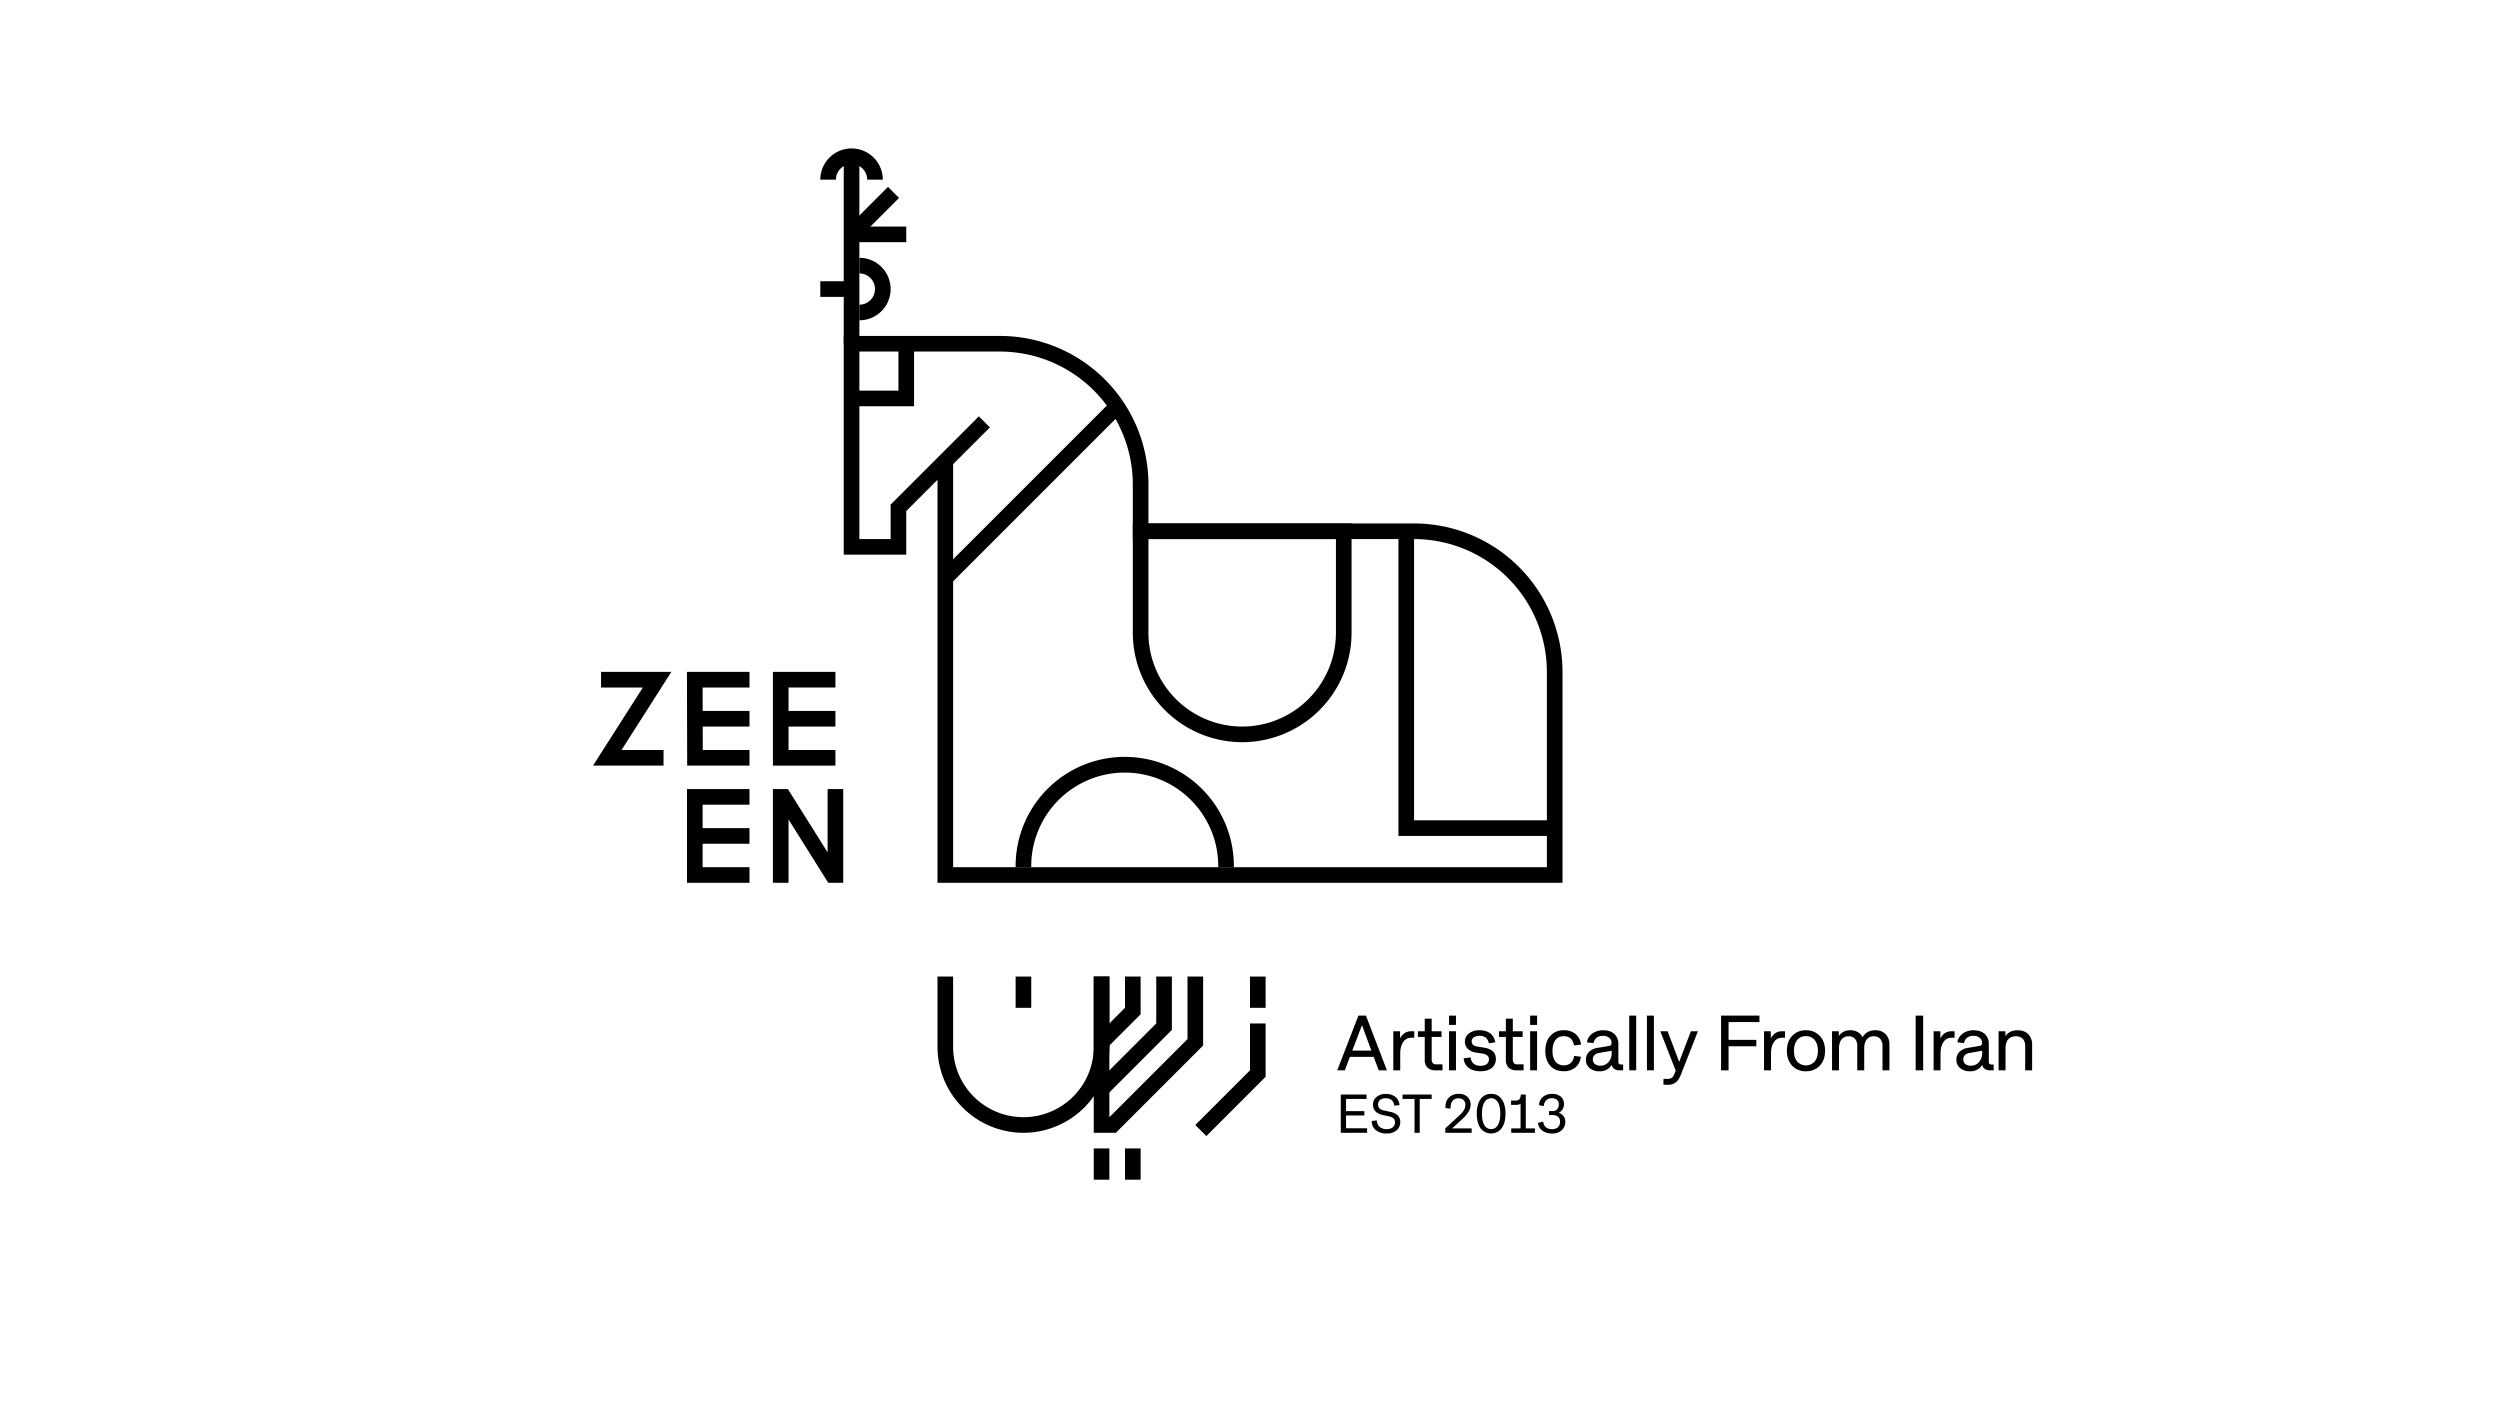 <svg xmlns="http://www.w3.org/2000/svg" viewBox="0 0 1920 1080"><g id="Graphics"><rect x="648" y="120" width="12" height="144"/><rect x="654" y="174" width="42" height="12"/><rect x="647.33" y="157.89" width="45.57" height="12" transform="translate(80.38 521.84) rotate(-45)"/><rect x="630" y="216" width="20.62" height="12"/><path d="M660,246V234a12,12,0,0,0,0-24V198a24,24,0,0,1,0,48Z"/><path d="M678,138H666a12,12,0,0,0-24,0H630a24,24,0,0,1,48,0Z"/><path d="M947.61,666h-12A71.81,71.81,0,1,0,792,666H780a83.81,83.81,0,1,1,167.61,0Z"/><rect x="698.66" y="372" width="186.68" height="12" transform="translate(-35.31 670.74) rotate(-45)"/><path d="M1200,678H720V368.49l-24,24V426H648V258H768A114.13,114.13,0,0,1,882,372v30h204a114.13,114.13,0,0,1,114,114ZM732,666h456V516a102.12,102.12,0,0,0-102-102H870V372A102.12,102.12,0,0,0,768,270H660V414h24V387.51l67.76-67.75,8.48,8.48L732,356.49Z"/><polygon points="1194 642 1074 642 1074 408 1086 408 1086 630 1194 630 1194 642"/><path d="M954,570a84.09,84.09,0,0,1-84-84V402h168v84A84.09,84.09,0,0,1,954,570ZM882,414v72a72.08,72.08,0,0,0,72,72h0a72.08,72.08,0,0,0,72-72V414Z"/><polygon points="702 312 654 312 654 300 690 300 690 264 702 264 702 312"/><path d="M786,870a66.08,66.08,0,0,1-66-66V750h12v54a54,54,0,0,0,108,0V750h12v54A66.08,66.08,0,0,1,786,870Z"/><polygon points="926.49 872.49 918 864 960 822 960 786 972 786 972 826.97 926.49 872.49"/><rect x="780" y="750" width="12" height="24"/><rect x="960" y="750" width="12" height="24"/><rect x="840" y="882" width="12" height="24"/><rect x="864" y="882" width="12" height="24"/><polygon points="850.24 804.73 841.76 796.24 864 774 864 750 876 750 876 778.97 850.24 804.73"/><polygon points="850.24 840.73 841.76 832.24 888 786 888 750 900 750 900 790.97 850.24 840.73"/><polygon points="856.97 870 840 870 840 750 852 750 852 858 912 798 912 750 924 750 924 802.97 856.97 870"/><path d="M1055,811.68h-18.28L1032.83,822H1027l16.26-42h5.8l16.08,42h-6.3Zm-16.43-4.8h14.65L1046,787.31Z"/><path d="M1075.38,822h-5.33V792h5.21v5.45q2.94-5.46,8.59-5.45h2.31v5h-2.37a7.08,7.08,0,0,0-6.12,3.29q-2.3,3.3-2.29,8.89Z"/><path d="M1088.93,796.39V792h5.27v-9.67h5.34V792h7.55v4.39h-7.55v16.79a5,5,0,0,0,.83,3.31,3.75,3.75,0,0,0,2.89.94h4.57V822h-5.39a8.4,8.4,0,0,1-6.13-2.07,8.08,8.08,0,0,1-2.11-6V796.39Z"/><path d="M1118.18,787.13h-5.33V780h5.33Zm0,34.87h-5.33V792h5.33Z"/><path d="M1137.12,822.73c-3.88,0-7-.89-9.25-2.67a9.55,9.55,0,0,1-3.75-7.23l5.33-.79a7.33,7.33,0,0,0,2.27,4.89,8.15,8.15,0,0,0,5.4,1.58,7.52,7.52,0,0,0,4.74-1.29,4.58,4.58,0,0,0,1.62-3.81c0-2.38-1.76-3.82-5.27-4.3l-4.31-.68a12,12,0,0,1-6.58-2.84,7.45,7.45,0,0,1-2.27-5.63,7.63,7.63,0,0,1,3.08-6.26,12.81,12.81,0,0,1,8.2-2.44,13,13,0,0,1,8.22,2.39,10.41,10.41,0,0,1,3.79,6.87l-4.92.7a7.65,7.65,0,0,0-2.41-4.4,9,9,0,0,0-9.16-.18,3.81,3.81,0,0,0-.51,5.79,6.84,6.84,0,0,0,3.56,1.37l4.8.79q9.12,1.47,9.11,8.59a8.57,8.57,0,0,1-3.13,7C1143.59,821.86,1140.74,822.73,1137.12,822.73Z"/><path d="M1151.23,796.39V792h5.27v-9.67h5.34V792h7.56v4.39h-7.56v16.79a5,5,0,0,0,.83,3.31,3.75,3.75,0,0,0,2.89.94h4.57V822h-5.39a8.4,8.4,0,0,1-6.13-2.07,8.08,8.08,0,0,1-2.11-6V796.39Z"/><path d="M1180.48,787.13h-5.33V780h5.33Zm0,34.87h-5.33V792h5.33Z"/><path d="M1201,818.16a7.7,7.7,0,0,0,5.42-1.89,8.24,8.24,0,0,0,2.46-5.32l5.21.62a12.09,12.09,0,0,1-4.14,8.13,13.33,13.33,0,0,1-9,3q-6.6,0-10.37-4.22t-3.78-11.4q0-7.23,3.84-11.51a13.18,13.18,0,0,1,10.31-4.34,13.71,13.71,0,0,1,9.08,2.89,12.39,12.39,0,0,1,4.19,8.16l-5.45.61q-1.08-7.08-7.88-7.09a7.51,7.51,0,0,0-6.33,3q-2.25,3-2.25,8.32c0,3.48.75,6.19,2.27,8.13A7.58,7.58,0,0,0,1201,818.16Z"/><path d="M1245.14,817.54h1.44V822h-2.9a6.69,6.69,0,0,1-4-1.13,4.16,4.16,0,0,1-1.78-3.12,10.51,10.51,0,0,1-9.5,5,11.24,11.24,0,0,1-7.55-2.45A7.88,7.88,0,0,1,1218,814a8.4,8.4,0,0,1,2.34-6.14,11.88,11.88,0,0,1,6.71-3.12l8.76-1.49a2,2,0,0,0,1.87-2.17,5,5,0,0,0-1.76-4,7,7,0,0,0-4.8-1.54,7.83,7.83,0,0,0-4.83,1.36,7,7,0,0,0-2.46,4.21l-5.07-.59a10.29,10.29,0,0,1,4.08-6.71,13.72,13.72,0,0,1,8.49-2.55q5.39,0,8.48,2.87a10,10,0,0,1,3.09,7.65v13.51a2.39,2.39,0,0,0,.5,1.75A2.34,2.34,0,0,0,1245.14,817.54Zm-21.85-3.95a4.44,4.44,0,0,0,1.52,3.57,6.38,6.38,0,0,0,4.25,1.29,8,8,0,0,0,6.26-2.74,10.16,10.16,0,0,0,2.44-7v-1.73l-9.61,1.67a6.23,6.23,0,0,0-3.62,1.67A4.56,4.56,0,0,0,1223.29,813.59Z"/><path d="M1256.59,822h-5.34V780h5.34Z"/><path d="M1270.19,822h-5.33V780h5.33Z"/><path d="M1285.91,824.81l1-2.64L1275.1,792h5.63l8.87,23.58,9-23.58H1304l-13.1,33.37c-1.15,2.94-2.51,5-4.07,6.06a10.19,10.19,0,0,1-6.18,1.67h-3.11v-4.51h3.11a5.77,5.77,0,0,0,3.31-.85A5.9,5.9,0,0,0,1285.91,824.81Z"/><path d="M1327.54,822h-5.77V780h29.48v4.93h-23.71v13.68h21.3v4.92h-21.3Z"/><path d="M1360.12,822h-5.34V792H1360v5.45q2.93-5.46,8.58-5.45h2.32v5h-2.37a7.11,7.11,0,0,0-6.13,3.29q-2.28,3.3-2.28,8.89Z"/><path d="M1372.33,807q0-7.1,4-11.4a13.76,13.76,0,0,1,10.64-4.34,14,14,0,0,1,10.66,4.34q4,4.27,4,11.4t-4,11.39a14,14,0,0,1-10.66,4.34,13.76,13.76,0,0,1-10.64-4.34Q1372.34,814.09,1372.33,807Zm21.36,8.21q2.46-3,2.46-8.21t-2.46-8.22a8.3,8.3,0,0,0-6.77-3,8.17,8.17,0,0,0-6.71,3q-2.43,3-2.43,8.22c0,3.49.8,6.24,2.41,8.23a9.09,9.09,0,0,0,13.5,0Z"/><path d="M1431.71,805.44V822h-5.34V803.51a8.4,8.4,0,0,0-1.71-5.63,6,6,0,0,0-4.82-2,6.67,6.67,0,0,0-5.58,2.45q-1.92,2.45-1.92,7.1V822H1407V792h5.21v3.66a10.08,10.08,0,0,1,8.82-4.4,11.26,11.26,0,0,1,5.73,1.4,9,9,0,0,1,3.68,4q3-5.41,9.66-5.42a10.67,10.67,0,0,1,8.08,3,11.4,11.4,0,0,1,2.91,8.24V822h-5.33V803.51a8.35,8.35,0,0,0-1.73-5.63,6.07,6.07,0,0,0-4.83-2,6.66,6.66,0,0,0-5.58,2.45Q1431.71,800.79,1431.71,805.44Z"/><path d="M1477,822h-5.77V780H1477Z"/><path d="M1490.31,822H1485V792h5.21v5.45q2.94-5.46,8.59-5.45h2.31v5h-2.37a7.08,7.08,0,0,0-6.12,3.29q-2.3,3.3-2.29,8.89Z"/><path d="M1529.68,817.54h1.44V822h-2.9a6.67,6.67,0,0,1-4-1.13,4.2,4.2,0,0,1-1.79-3.12,10.5,10.5,0,0,1-9.49,5,11.28,11.28,0,0,1-7.56-2.45,7.91,7.91,0,0,1-2.87-6.31,8.37,8.37,0,0,1,2.35-6.14,11.85,11.85,0,0,1,6.71-3.12l8.75-1.49a2,2,0,0,0,1.88-2.17,5,5,0,0,0-1.76-4,7,7,0,0,0-4.8-1.54,7.86,7.86,0,0,0-4.84,1.36,7.14,7.14,0,0,0-2.46,4.21l-5.07-.59a10.3,10.3,0,0,1,4.09-6.71,13.69,13.69,0,0,1,8.48-2.55c3.6,0,6.42,1,8.48,2.87a10,10,0,0,1,3.09,7.65v13.51a2.44,2.44,0,0,0,.5,1.75A2.37,2.37,0,0,0,1529.68,817.54Zm-21.85-3.95a4.41,4.41,0,0,0,1.52,3.57,6.37,6.37,0,0,0,4.25,1.29,8,8,0,0,0,6.25-2.74,10.16,10.16,0,0,0,2.45-7v-1.73l-9.61,1.67a6.23,6.23,0,0,0-3.62,1.67A4.56,4.56,0,0,0,1507.83,813.59Z"/><path d="M1560.67,802.54V822h-5.33V803.51a8,8,0,0,0-1.83-5.64,6.82,6.82,0,0,0-5.26-2,7.39,7.39,0,0,0-6,2.43c-1.36,1.63-2,4-2,7.12V822h-5.33V792h5.22v3.78q3.08-4.51,9.34-4.52,5.25,0,8.23,3A11.2,11.2,0,0,1,1560.67,802.54Z"/><path d="M1049.93,870h-20.2V840.59h19.79V844h-15.75v9.33h14.07v3.37h-14.07v9.82h16.16Z"/><path d="M1065.08,870.51a12.93,12.93,0,0,1-8.43-2.56,8.92,8.92,0,0,1-3.2-7l4-.51a6.71,6.71,0,0,0,2.12,5,8.13,8.13,0,0,0,5.55,1.74,6.79,6.79,0,0,0,4.56-1.43,4.74,4.74,0,0,0,1.67-3.82,3.92,3.92,0,0,0-1.17-3,8.72,8.72,0,0,0-4-1.69l-3.91-.84a11.42,11.42,0,0,1-5.94-2.89,7.78,7.78,0,0,1,.81-11,10.54,10.54,0,0,1,7.14-2.35,11.34,11.34,0,0,1,7.39,2.25,8.85,8.85,0,0,1,3.15,6.28l-4,.49q-.71-5.7-6.56-5.7a6.72,6.72,0,0,0-4.36,1.26,4.66,4.66,0,0,0-.42,6.51,7.18,7.18,0,0,0,3.65,1.66l4.57,1a11.31,11.31,0,0,1,5.83,2.74,7.08,7.08,0,0,1,1.86,5.15,8.06,8.06,0,0,1-2.81,6.3A10.94,10.94,0,0,1,1065.08,870.51Z"/><path d="M1077.17,840.59h22.33V844h-9.15v26h-4V844h-9.19Z"/><path d="M1125.4,848.4a4.66,4.66,0,0,0-1.4-3.54,5.22,5.22,0,0,0-3.72-1.32,5.66,5.66,0,0,0-4.75,2q-1.59,2-1.51,5.92l-3.85-.52q-.32-5,2.52-7.93a10,10,0,0,1,7.59-2.93,9.31,9.31,0,0,1,6.68,2.29,7.91,7.91,0,0,1,2.48,6,10.65,10.65,0,0,1-1.49,5.29,25.47,25.47,0,0,1-4.84,5.72l-7.86,7.22h15V870H1110v-3.45l10.58-9.7a18.52,18.52,0,0,0,3.71-4.33A8.38,8.38,0,0,0,1125.4,848.4Z"/><path d="M1134.17,855.29q0-7,2.89-11.13a9.45,9.45,0,0,1,8.1-4.06,9.35,9.35,0,0,1,8.12,4.06q2.94,4,2.94,11.13t-2.94,11.14a10.16,10.16,0,0,1-16.23.06Q1134.17,862.47,1134.17,855.29Zm16.21,8.77q1.84-3.09,1.84-8.77t-1.83-8.75a5.88,5.88,0,0,0-10.38.07q-1.86,3.15-1.86,8.68,0,5.7,1.81,8.78a5.94,5.94,0,0,0,10.42,0Z"/><path d="M1178.85,870h-18.23v-3.37h7.17V847.75a6.45,6.45,0,0,1-3.36.77h-3.94v-3.3h3.69a3.41,3.41,0,0,0,2.81-1.12,5.42,5.42,0,0,0,.93-3.51h3.87v26h7.06Z"/><path d="M1198.11,861.38a4.63,4.63,0,0,0-1.51-3.69,6.38,6.38,0,0,0-4.29-1.31h-2.64v-3.06h2.52a4.79,4.79,0,0,0,3.68-1.39,5.49,5.49,0,0,0,1.3-3.9,4.23,4.23,0,0,0-1.42-3.38,5.72,5.72,0,0,0-3.87-1.23,6.07,6.07,0,0,0-4.43,1.62,6.38,6.38,0,0,0-1.78,4.51l-3.65-.8a8.06,8.06,0,0,1,2.85-6.25,10.57,10.57,0,0,1,7.09-2.4,10,10,0,0,1,6.7,2.1,7,7,0,0,1,2.47,5.63,7.77,7.77,0,0,1-1.08,4.1,6.81,6.81,0,0,1-3,2.69,7.53,7.53,0,0,1,3.78,2.6,6.88,6.88,0,0,1,1.3,4.2,8.54,8.54,0,0,1-2.72,6.61,10.53,10.53,0,0,1-7.35,2.48,12.38,12.38,0,0,1-7.56-2.2,8,8,0,0,1-3.28-6l4-.89a6.14,6.14,0,0,0,2,4.27,7,7,0,0,0,4.73,1.5,6.48,6.48,0,0,0,4.57-1.54A5.53,5.53,0,0,0,1198.11,861.38Z"/><polygon points="509.6 588 455.44 588 493.71 528 461.6 528 461.6 516 515.6 516 477.33 576 509.6 576 509.6 588"/><polygon points="575.6 588 527.75 588 527.58 516 575.6 516 575.6 528 539.61 528 539.72 576 575.6 576 575.6 588"/><rect x="533.6" y="546" width="42" height="12"/><polygon points="641.6 588 593.6 588 593.6 516 641.6 516 641.6 528 605.6 528 605.6 576 641.6 576 641.6 588"/><rect x="599.6" y="546" width="42" height="12"/><polygon points="575.6 678 527.6 678 527.6 606 575.6 606 575.6 618 539.6 618 539.6 666 575.6 666 575.6 678"/><rect x="533.6" y="636" width="42" height="12"/><polygon points="647.6 678 636.1 678 605.6 629.38 605.6 678 593.6 678 593.6 606 605.09 606 635.6 654.61 635.6 606 647.6 606 647.6 678"/></g></svg>